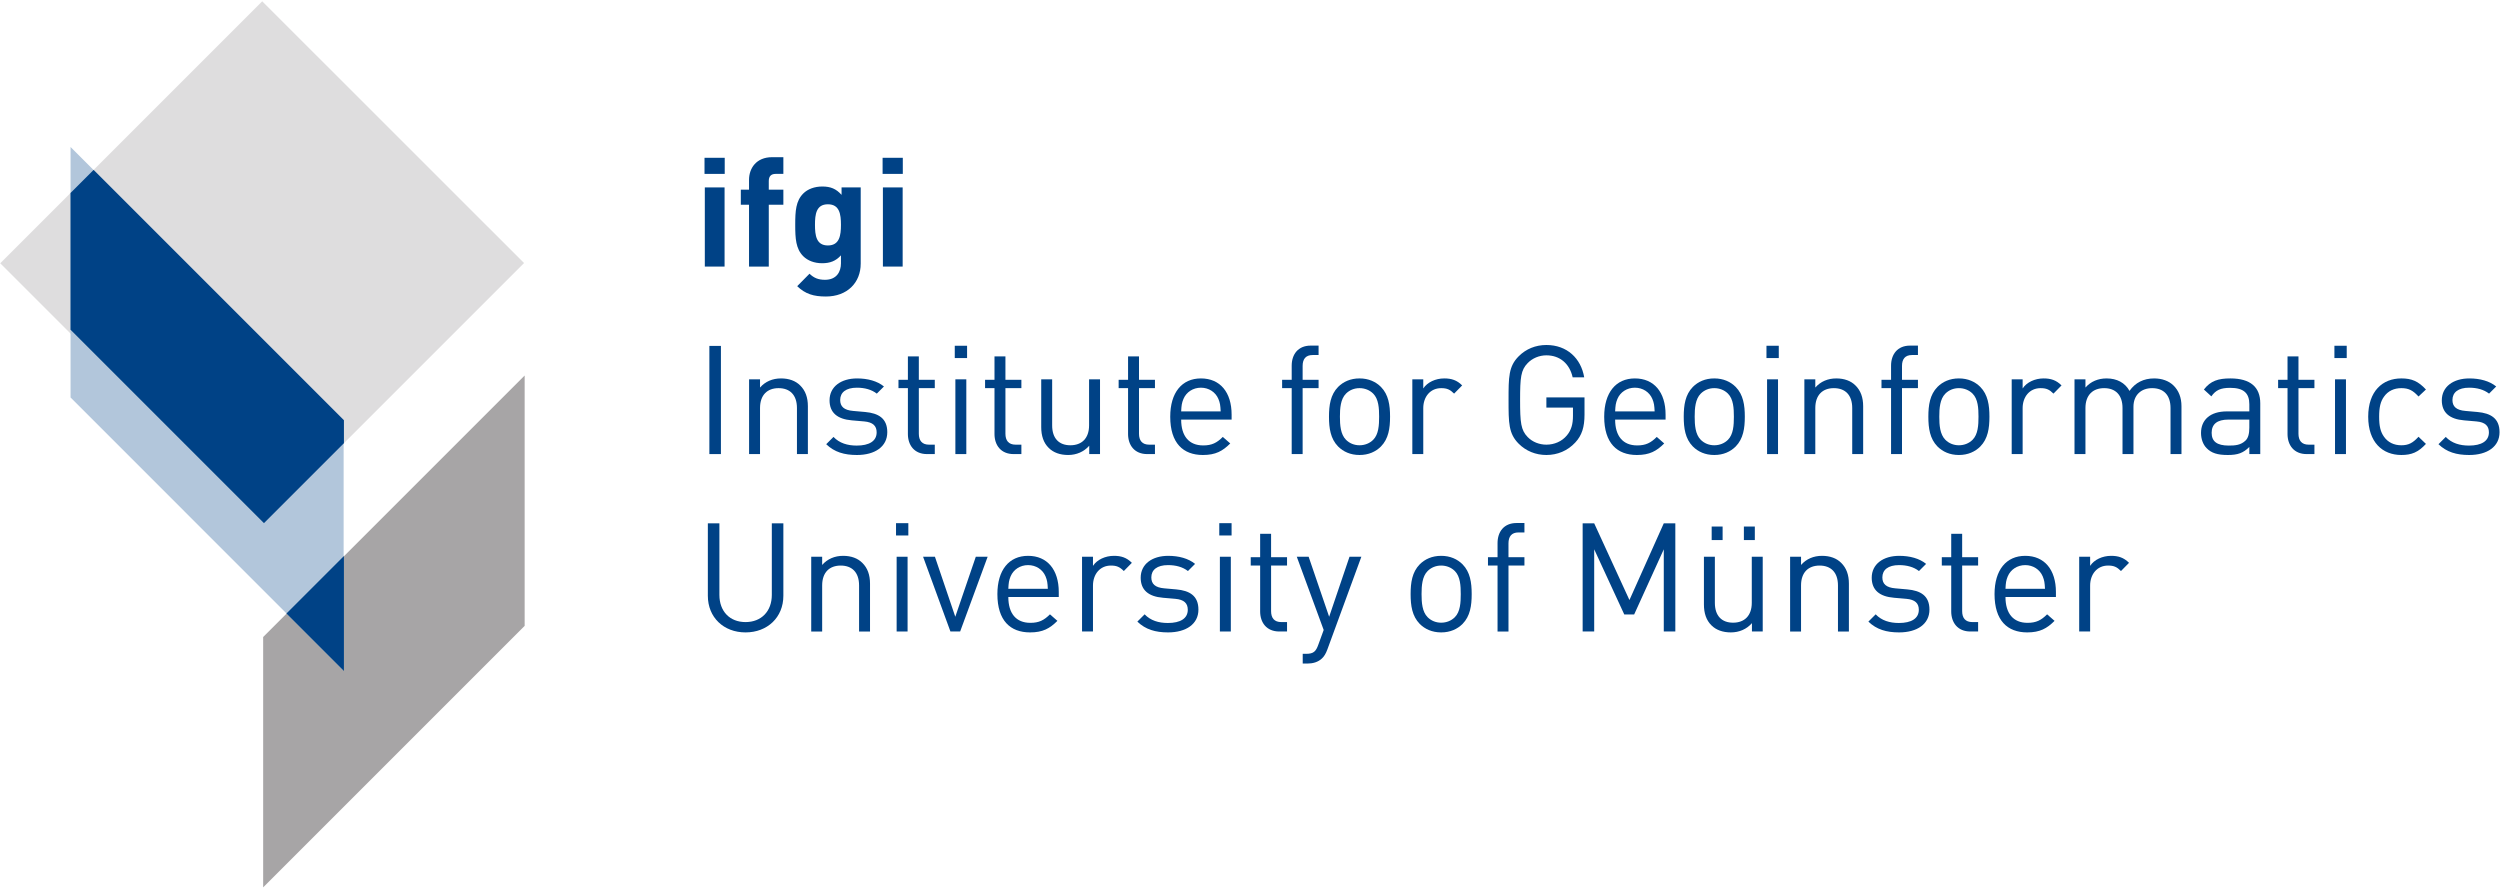 <?xml version="1.0" encoding="UTF-8" standalone="no"?>
<!-- Created with Inkscape (http://www.inkscape.org/) -->

<svg
   xmlns:dc="http://purl.org/dc/elements/1.1/"
   xmlns:cc="http://creativecommons.org/ns#"
   xmlns:rdf="http://www.w3.org/1999/02/22-rdf-syntax-ns#"
   xmlns:svg="http://www.w3.org/2000/svg"
   xmlns="http://www.w3.org/2000/svg"
   xmlns:sodipodi="http://sodipodi.sourceforge.net/DTD/sodipodi-0.dtd"
   xmlns:inkscape="http://www.inkscape.org/namespaces/inkscape"
   id="svg2"
   version="1.1"
   inkscape:version="0.91 r13725"
   xml:space="preserve"
   width="507.5"
   height="181.25"
   viewBox="0 0 507.5 181.25"
   sodipodi:docname="logo-rgb-ifgi-text-en.svg"><defs
     id="defs6" /><sodipodi:namedview
     pagecolor="#ffffff"
     bordercolor="#666666"
     borderopacity="1"
     objecttolerance="10"
     gridtolerance="10"
     guidetolerance="10"
     inkscape:pageopacity="0"
     inkscape:pageshadow="2"
     inkscape:window-width="1680"
     inkscape:window-height="1032"
     id="namedview4"
     showgrid="false"
     inkscape:zoom="0.73300493"
     inkscape:cx="253.75"
     inkscape:cy="90.625"
     inkscape:window-x="0"
     inkscape:window-y="54"
     inkscape:window-maximized="1"
     inkscape:current-layer="g12" /><g
     id="g10"
     inkscape:groupmode="layer"
     inkscape:label="ink_ext_XXXXXX"
     transform="matrix(1.25,0,0,-1.25,0,181.25)"><g
       id="g12"
       transform="scale(0.1,0.1)"><path
         d="m 1272.18,482.43 0,117.691 -18.75,0 0,-116.211 c 0,-26.648 -17.02,-44.164 -42.68,-44.164 -25.67,0 -42.45,17.516 -42.45,44.164 l 0,116.211 -18.75,0 0,-117.691 c 0,-35.035 25.66,-59.461 61.2,-59.461 35.52,0 61.43,24.426 61.43,59.461"
         style="fill:#004286;fill-opacity:1;fill-rule:nonzero;stroke:none"
         id="path14"
         inkscape:connector-curvature="0" /><path
         d="m 1412.91,424.449 0,77.719 c 0,14.062 -3.95,25.414 -12.59,33.805 -7.4,7.402 -18.01,11.347 -31.08,11.347 -13.57,0 -25.42,-4.933 -34.05,-14.804 l 0,13.324 -17.77,0 0,-121.391 17.77,0 0,74.758 c 0,21.219 11.84,32.324 30.1,32.324 18.26,0 29.85,-10.859 29.85,-32.324 l 0,-74.758 17.77,0"
         style="fill:#004286;fill-opacity:1;fill-rule:evenodd;stroke:none"
         id="path16"
         inkscape:connector-curvature="0" /><path
         d="m 1473.91,424.449 0,121.391 -17.77,0 0,-121.391 17.77,0 z m 1.23,155.938 0,19.98 -19.99,0 0,-19.98 19.99,0"
         style="fill:#004286;fill-opacity:1;fill-rule:evenodd;stroke:none"
         id="path18"
         inkscape:connector-curvature="0" /><path
         d="m 1603.94,545.84 -19.24,0 -33.31,-97.461 -33.07,97.461 -19.24,0 44.41,-121.391 15.79,0 44.66,121.391"
         style="fill:#004286;fill-opacity:1;fill-rule:nonzero;stroke:none"
         id="path20"
         inkscape:connector-curvature="0" /><path
         d="m 1719.44,480.457 0,8.141 c 0,36.023 -18.5,58.722 -49.84,58.722 -30.84,0 -49.84,-22.945 -49.84,-62.175 0,-42.934 20.97,-62.176 53.05,-62.176 20.73,0 32.07,6.414 44.41,18.75 l -12.09,10.609 c -9.62,-9.621 -17.76,-13.816 -31.83,-13.816 -23.19,0 -35.78,15.297 -35.78,41.945 l 81.92,0 z m -17.76,13.324 -64.16,0 c 0.5,9.867 0.99,13.571 3.71,20.231 4.68,11.101 15.54,18.258 28.37,18.258 12.83,0 23.69,-7.157 28.37,-18.258 2.72,-6.66 3.21,-10.364 3.71,-20.231"
         style="fill:#004286;fill-opacity:1;fill-rule:evenodd;stroke:none"
         id="path22"
         inkscape:connector-curvature="0" /><path
         d="m 1838.15,535.973 c -8.63,8.632 -17.51,11.347 -29.11,11.347 -14.06,0 -27.39,-6.168 -34.05,-16.285 l 0,14.805 -17.76,0 0,-121.391 17.76,0 0,74.512 c 0,18.504 11.35,32.57 29.12,32.57 9.37,0 14.3,-2.218 20.97,-8.883 l 13.07,13.325"
         style="fill:#004286;fill-opacity:1;fill-rule:evenodd;stroke:none"
         id="path24"
         inkscape:connector-curvature="0" /><path
         d="m 1946.24,459.977 c 0,22.699 -14.56,30.843 -35.78,32.816 l -19.49,1.727 c -15.3,1.234 -21.22,7.402 -21.22,17.765 0,12.336 9.38,19.985 27.14,19.985 12.58,0 23.69,-2.957 32.32,-9.622 l 11.6,11.598 c -10.86,8.879 -26.4,13.074 -43.67,13.074 -25.91,0 -44.66,-13.32 -44.66,-35.527 0,-19.988 12.58,-30.598 36.27,-32.57 l 19.98,-1.727 c 14.07,-1.234 20.23,-7.156 20.23,-17.766 0,-14.312 -12.33,-21.464 -32.32,-21.464 -15.05,0 -28.12,3.945 -37.75,14.062 l -11.84,-11.844 c 13.33,-12.828 29.36,-17.515 49.84,-17.515 29.36,0 49.35,13.57 49.35,37.008"
         style="fill:#004286;fill-opacity:1;fill-rule:nonzero;stroke:none"
         id="path26"
         inkscape:connector-curvature="0" /><path
         d="m 1998.86,424.449 0,121.391 -17.77,0 0,-121.391 17.77,0 z m 1.23,155.938 0,19.98 -19.98,0 0,-19.98 19.98,0"
         style="fill:#004286;fill-opacity:1;fill-rule:evenodd;stroke:none"
         id="path28"
         inkscape:connector-curvature="0" /><path
         d="m 2090.16,424.449 0,15.297 -9.38,0 c -11.35,0 -16.53,6.66 -16.53,17.762 l 0,74.023 25.91,0 0,13.571 -25.91,0 0,37.996 -17.77,0 0,-37.996 -15.29,0 0,-13.571 15.29,0 0,-74.515 c 0,-18.012 10.37,-32.567 31.09,-32.567 l 12.59,0"
         style="fill:#004286;fill-opacity:1;fill-rule:nonzero;stroke:none"
         id="path30"
         inkscape:connector-curvature="0" /><path
         d="m 2210.84,545.84 -19.24,0 -33.06,-97.461 -33.31,97.461 -19.25,0 43.68,-118.926 -8.64,-23.687 c -3.95,-11.102 -7.65,-15.047 -19.98,-15.047 l -5.43,0 0,-15.793 7.64,0 c 8.64,0 17.28,2.218 23.69,8.39 3.45,3.207 6.17,7.649 8.64,14.309 l 55.26,150.754"
         style="fill:#004286;fill-opacity:1;fill-rule:nonzero;stroke:none"
         id="path32"
         inkscape:connector-curvature="0" /><path
         d="m 2390.03,485.145 c 0,18.75 -2.47,35.777 -14.81,48.359 -8.38,8.391 -19.98,13.816 -34.79,13.816 -14.8,0 -26.39,-5.425 -34.79,-13.816 -12.33,-12.582 -14.8,-29.609 -14.8,-48.359 0,-18.754 2.47,-35.778 14.8,-48.36 8.4,-8.39 19.99,-13.816 34.79,-13.816 14.81,0 26.41,5.426 34.79,13.816 12.34,12.582 14.81,29.606 14.81,48.36 z m -17.77,0 c 0,-13.571 -0.74,-28.622 -9.62,-37.504 -5.68,-5.672 -13.57,-8.883 -22.21,-8.883 -8.63,0 -16.28,3.211 -21.95,8.883 -8.89,8.882 -9.87,23.933 -9.87,37.504 0,13.57 0.98,28.621 9.87,37.503 5.67,5.672 13.32,8.883 21.95,8.883 8.64,0 16.53,-3.211 22.21,-8.883 8.88,-8.882 9.62,-23.933 9.62,-37.503"
         style="fill:#004286;fill-opacity:1;fill-rule:evenodd;stroke:none"
         id="path34"
         inkscape:connector-curvature="0" /><path
         d="m 2475.68,531.531 0,13.571 -25.91,0 0,22.453 c 0,11.101 4.94,17.765 16.28,17.765 l 9.63,0 0,15.297 -12.83,0 c -20.73,0 -30.84,-14.558 -30.84,-32.57 l 0,-22.945 -15.55,0 0,-13.571 15.55,0 0,-107.082 17.76,0 0,107.082 25.91,0"
         style="fill:#004286;fill-opacity:1;fill-rule:nonzero;stroke:none"
         id="path36"
         inkscape:connector-curvature="0" /><path
         d="m 2720.73,424.449 0,175.672 -18.75,0 -55.77,-124.598 -57.24,124.598 -18.75,0 0,-175.672 18.75,0 0,133.481 48.86,-105.848 16.04,0 48.11,105.848 0,-133.481 18.75,0"
         style="fill:#004286;fill-opacity:1;fill-rule:nonzero;stroke:none"
         id="path38"
         inkscape:connector-curvature="0" /><path
         d="m 2862.66,424.449 0,121.391 -17.77,0 0,-74.758 c 0,-21.223 -12.09,-32.324 -30.35,-32.324 -18.25,0 -29.6,10.855 -29.6,32.324 l 0,74.758 -17.77,0 0,-77.473 c 0,-14.066 3.7,-25.66 12.34,-34.051 7.4,-7.402 18.26,-11.347 31.33,-11.347 13.57,0 25.66,5.179 34.3,15.047 l 0,-13.567 17.52,0 z m -65.14,148.535 0,21.957 -17.77,0 0,-21.957 17.77,0 z m 52.31,0 0,21.957 -17.77,0 0,-21.957 17.77,0"
         style="fill:#004286;fill-opacity:1;fill-rule:evenodd;stroke:none"
         id="path40"
         inkscape:connector-curvature="0" /><path
         d="m 3002.61,424.449 0,77.719 c 0,14.062 -3.95,25.414 -12.58,33.805 -7.4,7.402 -18.01,11.347 -31.09,11.347 -13.57,0 -25.42,-4.933 -34.05,-14.804 l 0,13.324 -17.76,0 0,-121.391 17.76,0 0,74.758 c 0,21.219 11.84,32.324 30.1,32.324 18.26,0 29.86,-10.859 29.86,-32.324 l 0,-74.758 17.76,0"
         style="fill:#004286;fill-opacity:1;fill-rule:evenodd;stroke:none"
         id="path42"
         inkscape:connector-curvature="0" /><path
         d="m 3133.43,459.977 c 0,22.699 -14.55,30.843 -35.77,32.816 l -19.5,1.727 c -15.29,1.234 -21.21,7.402 -21.21,17.765 0,12.336 9.37,19.985 27.14,19.985 12.58,0 23.68,-2.957 32.32,-9.622 l 11.6,11.598 c -10.86,8.879 -26.4,13.074 -43.67,13.074 -25.91,0 -44.67,-13.32 -44.67,-35.527 0,-19.988 12.59,-30.598 36.28,-32.57 l 19.98,-1.727 c 14.06,-1.234 20.23,-7.156 20.23,-17.766 0,-14.312 -12.33,-21.464 -32.32,-21.464 -15.05,0 -28.13,3.945 -37.75,14.062 l -11.84,-11.844 c 13.32,-12.828 29.36,-17.515 49.84,-17.515 29.36,0 49.34,13.57 49.34,37.008"
         style="fill:#004286;fill-opacity:1;fill-rule:nonzero;stroke:none"
         id="path44"
         inkscape:connector-curvature="0" /><path
         d="m 3212.46,424.449 0,15.297 -9.38,0 c -11.35,0 -16.53,6.66 -16.53,17.762 l 0,74.023 25.91,0 0,13.571 -25.91,0 0,37.996 -17.76,0 0,-37.996 -15.3,0 0,-13.571 15.3,0 0,-74.515 c 0,-18.012 10.35,-32.567 31.09,-32.567 l 12.58,0"
         style="fill:#004286;fill-opacity:1;fill-rule:nonzero;stroke:none"
         id="path46"
         inkscape:connector-curvature="0" /><path
         d="m 3338.82,480.457 0,8.141 c 0,36.023 -18.5,58.722 -49.84,58.722 -30.84,0 -49.84,-22.945 -49.84,-62.175 0,-42.934 20.97,-62.176 53.05,-62.176 20.72,0 32.07,6.414 44.41,18.75 l -12.09,10.609 c -9.62,-9.621 -17.76,-13.816 -31.83,-13.816 -23.19,0 -35.77,15.297 -35.77,41.945 l 81.91,0 z m -17.76,13.324 -64.15,0 c 0.49,9.867 0.98,13.571 3.7,20.231 4.68,11.101 15.54,18.258 28.37,18.258 12.83,0 23.69,-7.157 28.38,-18.258 2.71,-6.66 3.2,-10.364 3.7,-20.231"
         style="fill:#004286;fill-opacity:1;fill-rule:evenodd;stroke:none"
         id="path48"
         inkscape:connector-curvature="0" /><path
         d="m 3457.54,535.973 c -8.64,8.632 -17.52,11.347 -29.12,11.347 -14.06,0 -27.39,-6.168 -34.05,-16.285 l 0,14.805 -17.76,0 0,-121.391 17.76,0 0,74.512 c 0,18.504 11.35,32.57 29.11,32.57 9.38,0 14.32,-2.218 20.98,-8.883 l 13.08,13.325"
         style="fill:#004286;fill-opacity:1;fill-rule:evenodd;stroke:none"
         id="path50"
         inkscape:connector-curvature="0" /><path
         d="m 1152.02,712.57 18.754,0 0,175.672 -18.754,0 0,-175.672 z"
         style="fill:#004286;fill-opacity:1;fill-rule:nonzero;stroke:none"
         id="path52"
         inkscape:connector-curvature="0" /><path
         d="m 1312,712.57 0,77.719 c 0,14.066 -3.95,25.414 -12.58,33.805 -7.4,7.402 -18.01,11.351 -31.09,11.351 -13.57,0 -25.41,-4.937 -34.05,-14.804 l 0,13.32 -17.76,0 0,-121.391 17.76,0 0,74.762 c 0,21.219 11.85,32.32 30.1,32.32 18.26,0 29.86,-10.855 29.86,-32.32 l 0,-74.762 17.76,0"
         style="fill:#004286;fill-opacity:1;fill-rule:evenodd;stroke:none"
         id="path54"
         inkscape:connector-curvature="0" /><path
         d="m 1440.95,748.102 c 0,22.695 -14.56,30.839 -35.77,32.812 l -19.5,1.727 c -15.3,1.234 -21.22,7.402 -21.22,17.765 0,12.336 9.38,19.985 27.15,19.985 12.58,0 23.68,-2.961 32.32,-9.621 l 11.59,11.593 c -10.85,8.883 -26.4,13.082 -43.67,13.082 -25.91,0 -44.66,-13.328 -44.66,-35.531 0,-19.988 12.58,-30.598 36.27,-32.57 l 19.99,-1.727 c 14.06,-1.234 20.23,-7.156 20.23,-17.765 0,-14.309 -12.34,-21.465 -32.32,-21.465 -15.06,0 -28.13,3.945 -37.75,14.062 l -11.85,-11.84 c 13.33,-12.832 29.37,-17.519 49.85,-17.519 29.35,0 49.34,13.57 49.34,37.012"
         style="fill:#004286;fill-opacity:1;fill-rule:nonzero;stroke:none"
         id="path56"
         inkscape:connector-curvature="0" /><path
         d="m 1518.1,712.57 0,15.297 -9.38,0 c -11.35,0 -16.53,6.66 -16.53,17.766 l 0,74.019 25.91,0 0,13.571 -25.91,0 0,37.996 -17.76,0 0,-37.996 -15.3,0 0,-13.571 15.3,0 0,-74.515 c 0,-18.012 10.36,-32.567 31.08,-32.567 l 12.59,0"
         style="fill:#004286;fill-opacity:1;fill-rule:nonzero;stroke:none"
         id="path58"
         inkscape:connector-curvature="0" /><path
         d="m 1569.3,712.57 0,121.391 -17.76,0 0,-121.391 17.76,0 z m 1.24,155.934 0,19.988 -19.99,0 0,-19.988 19.99,0"
         style="fill:#004286;fill-opacity:1;fill-rule:evenodd;stroke:none"
         id="path60"
         inkscape:connector-curvature="0" /><path
         d="m 1658.73,712.57 0,15.297 -9.38,0 c -11.35,0 -16.53,6.66 -16.53,17.766 l 0,74.019 25.91,0 0,13.571 -25.91,0 0,37.996 -17.76,0 0,-37.996 -15.3,0 0,-13.571 15.3,0 0,-74.515 c 0,-18.012 10.36,-32.567 31.08,-32.567 l 12.59,0"
         style="fill:#004286;fill-opacity:1;fill-rule:nonzero;stroke:none"
         id="path62"
         inkscape:connector-curvature="0" /><path
         d="m 1786.43,712.57 0,121.391 -17.77,0 0,-74.762 c 0,-21.215 -12.09,-32.32 -30.35,-32.32 -18.26,0 -29.61,10.855 -29.61,32.32 l 0,74.762 -17.76,0 0,-77.473 c 0,-14.066 3.7,-25.66 12.34,-34.05 7.4,-7.403 18.26,-11.348 31.33,-11.348 13.57,0 25.66,5.18 34.3,15.051 l 0,-13.571 17.52,0"
         style="fill:#004286;fill-opacity:1;fill-rule:evenodd;stroke:none"
         id="path64"
         inkscape:connector-curvature="0" /><path
         d="m 1875.65,712.57 0,15.297 -9.38,0 c -11.34,0 -16.53,6.66 -16.53,17.766 l 0,74.019 25.91,0 0,13.571 -25.91,0 0,37.996 -17.76,0 0,-37.996 -15.3,0 0,-13.571 15.3,0 0,-74.515 c 0,-18.012 10.36,-32.567 31.09,-32.567 l 12.58,0"
         style="fill:#004286;fill-opacity:1;fill-rule:nonzero;stroke:none"
         id="path66"
         inkscape:connector-curvature="0" /><path
         d="m 2000.14,768.578 0,8.141 c 0,36.023 -18.51,58.726 -49.84,58.726 -30.84,0 -49.84,-22.949 -49.84,-62.179 0,-42.934 20.97,-62.176 53.05,-62.176 20.72,0 32.07,6.414 44.41,18.75 l -12.09,10.609 c -9.62,-9.621 -17.77,-13.816 -31.83,-13.816 -23.2,0 -35.78,15.297 -35.78,41.945 l 81.92,0 z m -17.76,13.324 -64.16,0 c 0.49,9.871 0.99,13.571 3.71,20.231 4.68,11.105 15.54,18.258 28.37,18.258 12.83,0 23.69,-7.153 28.37,-18.258 2.72,-6.66 3.21,-10.36 3.71,-20.231"
         style="fill:#004286;fill-opacity:1;fill-rule:evenodd;stroke:none"
         id="path68"
         inkscape:connector-curvature="0" /><path
         d="m 2141.38,819.652 0,13.571 -25.91,0 0,22.453 c 0,11.101 4.94,17.762 16.29,17.762 l 9.62,0 0,15.3 -12.83,0 c -20.73,0 -30.84,-14.558 -30.84,-32.57 l 0,-22.945 -15.55,0 0,-13.571 15.55,0 0,-107.082 17.76,0 0,107.082 25.91,0"
         style="fill:#004286;fill-opacity:1;fill-rule:nonzero;stroke:none"
         id="path70"
         inkscape:connector-curvature="0" /><path
         d="m 2257.46,773.266 c 0,18.75 -2.47,35.777 -14.8,48.359 -8.39,8.391 -19.99,13.82 -34.79,13.82 -14.81,0 -26.4,-5.429 -34.79,-13.82 -12.34,-12.582 -14.81,-29.609 -14.81,-48.359 0,-18.754 2.47,-35.778 14.81,-48.36 8.39,-8.386 19.98,-13.816 34.79,-13.816 14.8,0 26.4,5.43 34.79,13.816 12.33,12.582 14.8,29.606 14.8,48.36 z m -17.76,0 c 0,-13.571 -0.74,-28.621 -9.63,-37.504 -5.67,-5.676 -13.57,-8.883 -22.2,-8.883 -8.64,0 -16.29,3.207 -21.96,8.883 -8.88,8.883 -9.87,23.933 -9.87,37.504 0,13.57 0.99,28.621 9.87,37.504 5.67,5.675 13.32,8.882 21.96,8.882 8.63,0 16.53,-3.207 22.2,-8.882 8.89,-8.883 9.63,-23.934 9.63,-37.504"
         style="fill:#004286;fill-opacity:1;fill-rule:evenodd;stroke:none"
         id="path72"
         inkscape:connector-curvature="0" /><path
         d="m 2374.55,824.094 c -8.64,8.636 -17.52,11.351 -29.12,11.351 -14.06,0 -27.39,-6.172 -34.05,-16.289 l 0,14.805 -17.76,0 0,-121.391 17.76,0 0,74.512 c 0,18.504 11.35,32.57 29.12,32.57 9.37,0 14.31,-2.222 20.97,-8.882 l 13.08,13.324"
         style="fill:#004286;fill-opacity:1;fill-rule:evenodd;stroke:none"
         id="path74"
         inkscape:connector-curvature="0" /><path
         d="m 2573.25,776.719 0,27.883 -61.93,0 0,-16.532 43.18,0 0,-13.324 c 0,-13.57 -2.71,-23.195 -9.87,-31.828 -8.14,-9.871 -20.48,-15.051 -33.31,-15.051 -11.59,0 -22.69,4.442 -30.34,12.336 -11.11,11.348 -12.34,23.438 -12.34,60.203 0,36.762 1.23,48.606 12.34,59.957 7.65,7.895 18.75,12.582 30.34,12.582 21.97,0 37.75,-13.57 42.69,-35.777 l 18.75,0 c -5.18,30.844 -27.88,52.555 -61.44,52.555 -17.52,0 -33.06,-6.414 -44.9,-18.258 -16.53,-16.527 -16.53,-33.801 -16.53,-71.059 0,-37.254 0,-54.527 16.53,-71.058 11.84,-11.844 27.63,-18.258 44.9,-18.258 18.02,0 34.55,6.906 46.88,20.23 10.86,11.598 15.05,25.168 15.05,45.399"
         style="fill:#004286;fill-opacity:1;fill-rule:nonzero;stroke:none"
         id="path76"
         inkscape:connector-curvature="0" /><path
         d="m 2704.9,768.578 0,8.141 c 0,36.023 -18.51,58.726 -49.84,58.726 -30.84,0 -49.84,-22.949 -49.84,-62.179 0,-42.934 20.97,-62.176 53.05,-62.176 20.72,0 32.07,6.414 44.41,18.75 l -12.09,10.609 c -9.63,-9.621 -17.77,-13.816 -31.83,-13.816 -23.19,0 -35.78,15.297 -35.78,41.945 l 81.92,0 z m -17.77,13.324 -64.15,0 c 0.5,9.871 0.99,13.571 3.7,20.231 4.69,11.105 15.55,18.258 28.38,18.258 12.83,0 23.69,-7.153 28.37,-18.258 2.72,-6.66 3.21,-10.36 3.7,-20.231"
         style="fill:#004286;fill-opacity:1;fill-rule:evenodd;stroke:none"
         id="path78"
         inkscape:connector-curvature="0" /><path
         d="m 2833.58,773.266 c 0,18.75 -2.47,35.777 -14.81,48.359 -8.38,8.391 -19.98,13.82 -34.79,13.82 -14.8,0 -26.39,-5.429 -34.78,-13.82 -12.34,-12.582 -14.81,-29.609 -14.81,-48.359 0,-18.754 2.47,-35.778 14.81,-48.36 8.39,-8.386 19.98,-13.816 34.78,-13.816 14.81,0 26.41,5.43 34.79,13.816 12.34,12.582 14.81,29.606 14.81,48.36 z m -17.77,0 c 0,-13.571 -0.74,-28.621 -9.62,-37.504 -5.67,-5.676 -13.57,-8.883 -22.21,-8.883 -8.63,0 -16.28,3.207 -21.95,8.883 -8.89,8.883 -9.87,23.933 -9.87,37.504 0,13.57 0.98,28.621 9.87,37.504 5.67,5.675 13.32,8.882 21.95,8.882 8.64,0 16.54,-3.207 22.21,-8.882 8.88,-8.883 9.62,-23.934 9.62,-37.504"
         style="fill:#004286;fill-opacity:1;fill-rule:evenodd;stroke:none"
         id="path80"
         inkscape:connector-curvature="0" /><path
         d="m 2887.5,712.57 0,121.391 -17.77,0 0,-121.391 17.77,0 z m 1.23,155.934 0,19.988 -19.98,0 0,-19.988 19.98,0"
         style="fill:#004286;fill-opacity:1;fill-rule:evenodd;stroke:none"
         id="path82"
         inkscape:connector-curvature="0" /><path
         d="m 3025.77,712.57 0,77.719 c 0,14.066 -3.94,25.414 -12.58,33.805 -7.4,7.402 -18.01,11.351 -31.09,11.351 -13.56,0 -25.41,-4.937 -34.05,-14.804 l 0,13.32 -17.76,0 0,-121.391 17.76,0 0,74.762 c 0,21.219 11.85,32.32 30.11,32.32 18.25,0 29.85,-10.855 29.85,-32.32 l 0,-74.762 17.76,0"
         style="fill:#004286;fill-opacity:1;fill-rule:evenodd;stroke:none"
         id="path84"
         inkscape:connector-curvature="0" /><path
         d="m 3114.75,819.652 0,13.571 -25.9,0 0,22.453 c 0,11.101 4.93,17.762 16.28,17.762 l 9.62,0 0,15.3 -12.83,0 c -20.72,0 -30.84,-14.558 -30.84,-32.57 l 0,-22.945 -15.54,0 0,-13.571 15.54,0 0,-107.082 17.77,0 0,107.082 25.9,0"
         style="fill:#004286;fill-opacity:1;fill-rule:nonzero;stroke:none"
         id="path86"
         inkscape:connector-curvature="0" /><path
         d="m 3230.84,773.266 c 0,18.75 -2.47,35.777 -14.81,48.359 -8.39,8.391 -19.98,13.82 -34.79,13.82 -14.8,0 -26.4,-5.429 -34.79,-13.82 -12.33,-12.582 -14.8,-29.609 -14.8,-48.359 0,-18.754 2.47,-35.778 14.8,-48.36 8.39,-8.386 19.99,-13.816 34.79,-13.816 14.81,0 26.4,5.43 34.79,13.816 12.34,12.582 14.81,29.606 14.81,48.36 z m -17.77,0 c 0,-13.571 -0.74,-28.621 -9.62,-37.504 -5.68,-5.676 -13.57,-8.883 -22.21,-8.883 -8.63,0 -16.28,3.207 -21.96,8.883 -8.88,8.883 -9.87,23.933 -9.87,37.504 0,13.57 0.99,28.621 9.87,37.504 5.68,5.675 13.33,8.882 21.96,8.882 8.64,0 16.53,-3.207 22.21,-8.882 8.88,-8.883 9.62,-23.934 9.62,-37.504"
         style="fill:#004286;fill-opacity:1;fill-rule:evenodd;stroke:none"
         id="path88"
         inkscape:connector-curvature="0" /><path
         d="m 3347.92,824.094 c -8.64,8.636 -17.52,11.351 -29.12,11.351 -14.06,0 -27.38,-6.172 -34.04,-16.289 l 0,14.805 -17.77,0 0,-121.391 17.77,0 0,74.512 c 0,18.504 11.35,32.57 29.11,32.57 9.38,0 14.31,-2.222 20.97,-8.882 l 13.08,13.324"
         style="fill:#004286;fill-opacity:1;fill-rule:evenodd;stroke:none"
         id="path90"
         inkscape:connector-curvature="0" /><path
         d="m 3542.71,712.57 0,77.719 c 0,14.066 -4.44,25.414 -13.08,33.805 -7.4,7.152 -18.26,11.351 -31.34,11.351 -17.02,0 -30.59,-6.91 -39.97,-20.234 -7.4,13.324 -20.48,20.234 -37.25,20.234 -13.57,0 -25.67,-4.937 -34.3,-14.804 l 0,13.32 -17.77,0 0,-121.391 17.77,0 0,74.762 c 0,21.219 12.09,32.32 30.35,32.32 18.26,0 29.85,-10.855 29.85,-32.32 l 0,-74.762 17.77,0 0,76.735 c 0,19.246 12.58,30.347 30.35,30.347 18.25,0 29.85,-10.855 29.85,-32.32 l 0,-74.762 17.77,0"
         style="fill:#004286;fill-opacity:1;fill-rule:evenodd;stroke:none"
         id="path92"
         inkscape:connector-curvature="0" /><path
         d="m 3670.67,712.57 0,82.407 c 0,26.402 -16.04,40.468 -48.6,40.468 -19.74,0 -32.08,-3.949 -42.94,-18.015 l 12.09,-11.102 c 7.16,10.117 15.05,13.817 30.6,13.817 22.2,0 31.09,-8.879 31.09,-26.649 l 0,-11.594 -36.52,0 c -27.14,0 -41.94,-13.82 -41.94,-35.039 0,-9.621 3.2,-18.75 9.12,-24.672 7.65,-7.894 17.52,-11.101 34.3,-11.101 16.29,0 25.17,3.207 35.04,13.074 l 0,-11.594 17.76,0 z m -17.76,42.93 c 0,-10.113 -1.98,-17.023 -6.17,-20.973 -7.65,-7.402 -16.78,-8.14 -27.14,-8.14 -19.25,0 -27.88,6.66 -27.88,20.722 0,14.067 8.88,21.469 27.14,21.469 l 34.05,0 0,-13.078"
         style="fill:#004286;fill-opacity:1;fill-rule:evenodd;stroke:none"
         id="path94"
         inkscape:connector-curvature="0" /><path
         d="m 3758.63,712.57 0,15.297 -9.38,0 c -11.35,0 -16.53,6.66 -16.53,17.766 l 0,74.019 25.91,0 0,13.571 -25.91,0 0,37.996 -17.77,0 0,-37.996 -15.29,0 0,-13.571 15.29,0 0,-74.515 c 0,-18.012 10.37,-32.567 31.09,-32.567 l 12.59,0"
         style="fill:#004286;fill-opacity:1;fill-rule:nonzero;stroke:none"
         id="path96"
         inkscape:connector-curvature="0" /><path
         d="m 3809.84,712.57 0,121.391 -17.77,0 0,-121.391 17.77,0 z m 1.23,155.934 0,19.988 -19.98,0 0,-19.988 19.98,0"
         style="fill:#004286;fill-opacity:1;fill-rule:evenodd;stroke:none"
         id="path98"
         inkscape:connector-curvature="0" /><path
         d="m 3939.73,729.102 -12.1,11.597 c -9.13,-10.117 -16.28,-13.82 -27.88,-13.82 -11.84,0 -21.71,4.687 -28.12,13.82 -5.68,7.895 -7.9,17.27 -7.9,32.567 0,15.297 2.22,24.672 7.9,32.57 6.41,9.129 16.28,13.816 28.12,13.816 11.6,0 18.75,-3.453 27.88,-13.57 l 12.1,11.348 c -12.59,13.574 -23.2,18.015 -39.98,18.015 -30.59,0 -53.79,-20.73 -53.79,-62.179 0,-41.453 23.2,-62.176 53.79,-62.176 16.78,0 27.39,4.437 39.98,18.012"
         style="fill:#004286;fill-opacity:1;fill-rule:nonzero;stroke:none"
         id="path100"
         inkscape:connector-curvature="0" /><path
         d="m 4059.26,748.102 c 0,22.695 -14.55,30.839 -35.77,32.812 l -19.49,1.727 c -15.3,1.234 -21.22,7.402 -21.22,17.765 0,12.336 9.37,19.985 27.13,19.985 12.59,0 23.69,-2.961 32.33,-9.621 l 11.59,11.593 c -10.85,8.883 -26.4,13.082 -43.67,13.082 -25.9,0 -44.66,-13.328 -44.66,-35.531 0,-19.988 12.59,-30.598 36.27,-32.57 l 19.99,-1.727 c 14.06,-1.234 20.23,-7.156 20.23,-17.765 0,-14.309 -12.34,-21.465 -32.32,-21.465 -15.05,0 -28.13,3.945 -37.75,14.062 l -11.84,-11.84 c 13.32,-12.832 29.36,-17.519 49.83,-17.519 29.37,0 49.35,13.57 49.35,37.012"
         style="fill:#004286;fill-opacity:1;fill-rule:nonzero;stroke:none"
         id="path102"
         inkscape:connector-curvature="0" /><path
         d="m 1176.7,1017.08 0,128.55 -32.08,0 0,-128.55 32.08,0 z m 0.24,150.51 0,26.15 -32.81,0 0,-26.15 32.81,0"
         style="fill:#004286;fill-opacity:1;fill-rule:evenodd;stroke:none"
         id="path104"
         inkscape:connector-curvature="0" /><path
         d="m 1272.18,1117.5 0,24.43 -23.68,0 0,14.06 c 0,7.4 3.45,11.6 11.1,11.6 l 12.58,0 0,27.14 -18.25,0 c -26.16,0 -37.51,-18.51 -37.51,-36.77 l 0,-16.03 -13.33,0 0,-24.43 13.33,0 0,-100.42 32.08,0 0,100.42 23.68,0"
         style="fill:#004286;fill-opacity:1;fill-rule:nonzero;stroke:none"
         id="path106"
         inkscape:connector-curvature="0" /><path
         d="m 1397.79,1021.77 0,123.86 -31.09,0 0,-12.09 c -8.88,9.87 -17.76,13.57 -31.33,13.57 -12.59,0 -23.69,-4.2 -30.85,-11.35 -12.09,-12.09 -13.07,-28.38 -13.07,-50.83 0,-22.45 0.98,-38.98 13.07,-51.07 7.16,-7.16 18.02,-11.35 30.6,-11.35 12.58,0 22.21,3.45 30.59,12.83 l 0,-13.08 c 0,-13.08 -6.66,-26.647 -25.9,-26.647 -10.86,0 -18.01,2.961 -25.17,9.867 l -19.98,-20.23 c 13.32,-12.832 26.89,-16.777 46.63,-16.777 34.54,0 56.5,22.453 56.5,53.297 z m -32.08,63.16 c 0,-17.02 -2.21,-33.55 -21.21,-33.55 -19,0 -20.98,16.53 -20.98,33.55 0,17.02 1.98,33.31 20.98,33.31 19,0 21.21,-16.29 21.21,-33.31"
         style="fill:#004286;fill-opacity:1;fill-rule:evenodd;stroke:none"
         id="path108"
         inkscape:connector-curvature="0" /><path
         d="m 1465.91,1017.08 0,128.55 -32.08,0 0,-128.55 32.08,0 z m 0.24,150.51 0,26.15 -32.81,0 0,-26.15 32.81,0"
         style="fill:#004286;fill-opacity:1;fill-rule:evenodd;stroke:none"
         id="path110"
         inkscape:connector-curvature="0" /><path
         d="M 0.395,1022.44 425.836,1447.88 851.066,1022.82 425.625,597.383 0.395,1022.44"
         style="fill:#deddde;fill-opacity:1;fill-rule:nonzero;stroke:none"
         id="path112"
         inkscape:connector-curvature="0" /><path
         d="m 427.367,415.48 424.668,424.668 0,-406.582 -424.668,-424.668 0,406.582"
         style="fill:#a7a5a6;fill-opacity:1;fill-rule:nonzero;stroke:none"
         id="path114"
         inkscape:connector-curvature="0" /><path
         d="m 114.578,1211.25 443.485,-443.566 0,-406.743 -443.485,443.567 0,406.742"
         style="fill:#b2c6db;fill-opacity:1;fill-rule:nonzero;stroke:none"
         id="path116"
         inkscape:connector-curvature="0" /><path
         d="m 114.523,1136.59 37.489,37.48 406.511,-406.511 0,-37.266 -129.878,-129.879 -314.122,314.121 0,222.055"
         style="fill:#004286;fill-opacity:1;fill-rule:nonzero;stroke:none"
         id="path118"
         inkscape:connector-curvature="0" /><path
         d="m 465.188,453.676 93.335,93.336 0,-186.672 -93.335,93.336"
         style="fill:#004286;fill-opacity:1;fill-rule:nonzero;stroke:none"
         id="path120"
         inkscape:connector-curvature="0" /></g></g></svg>